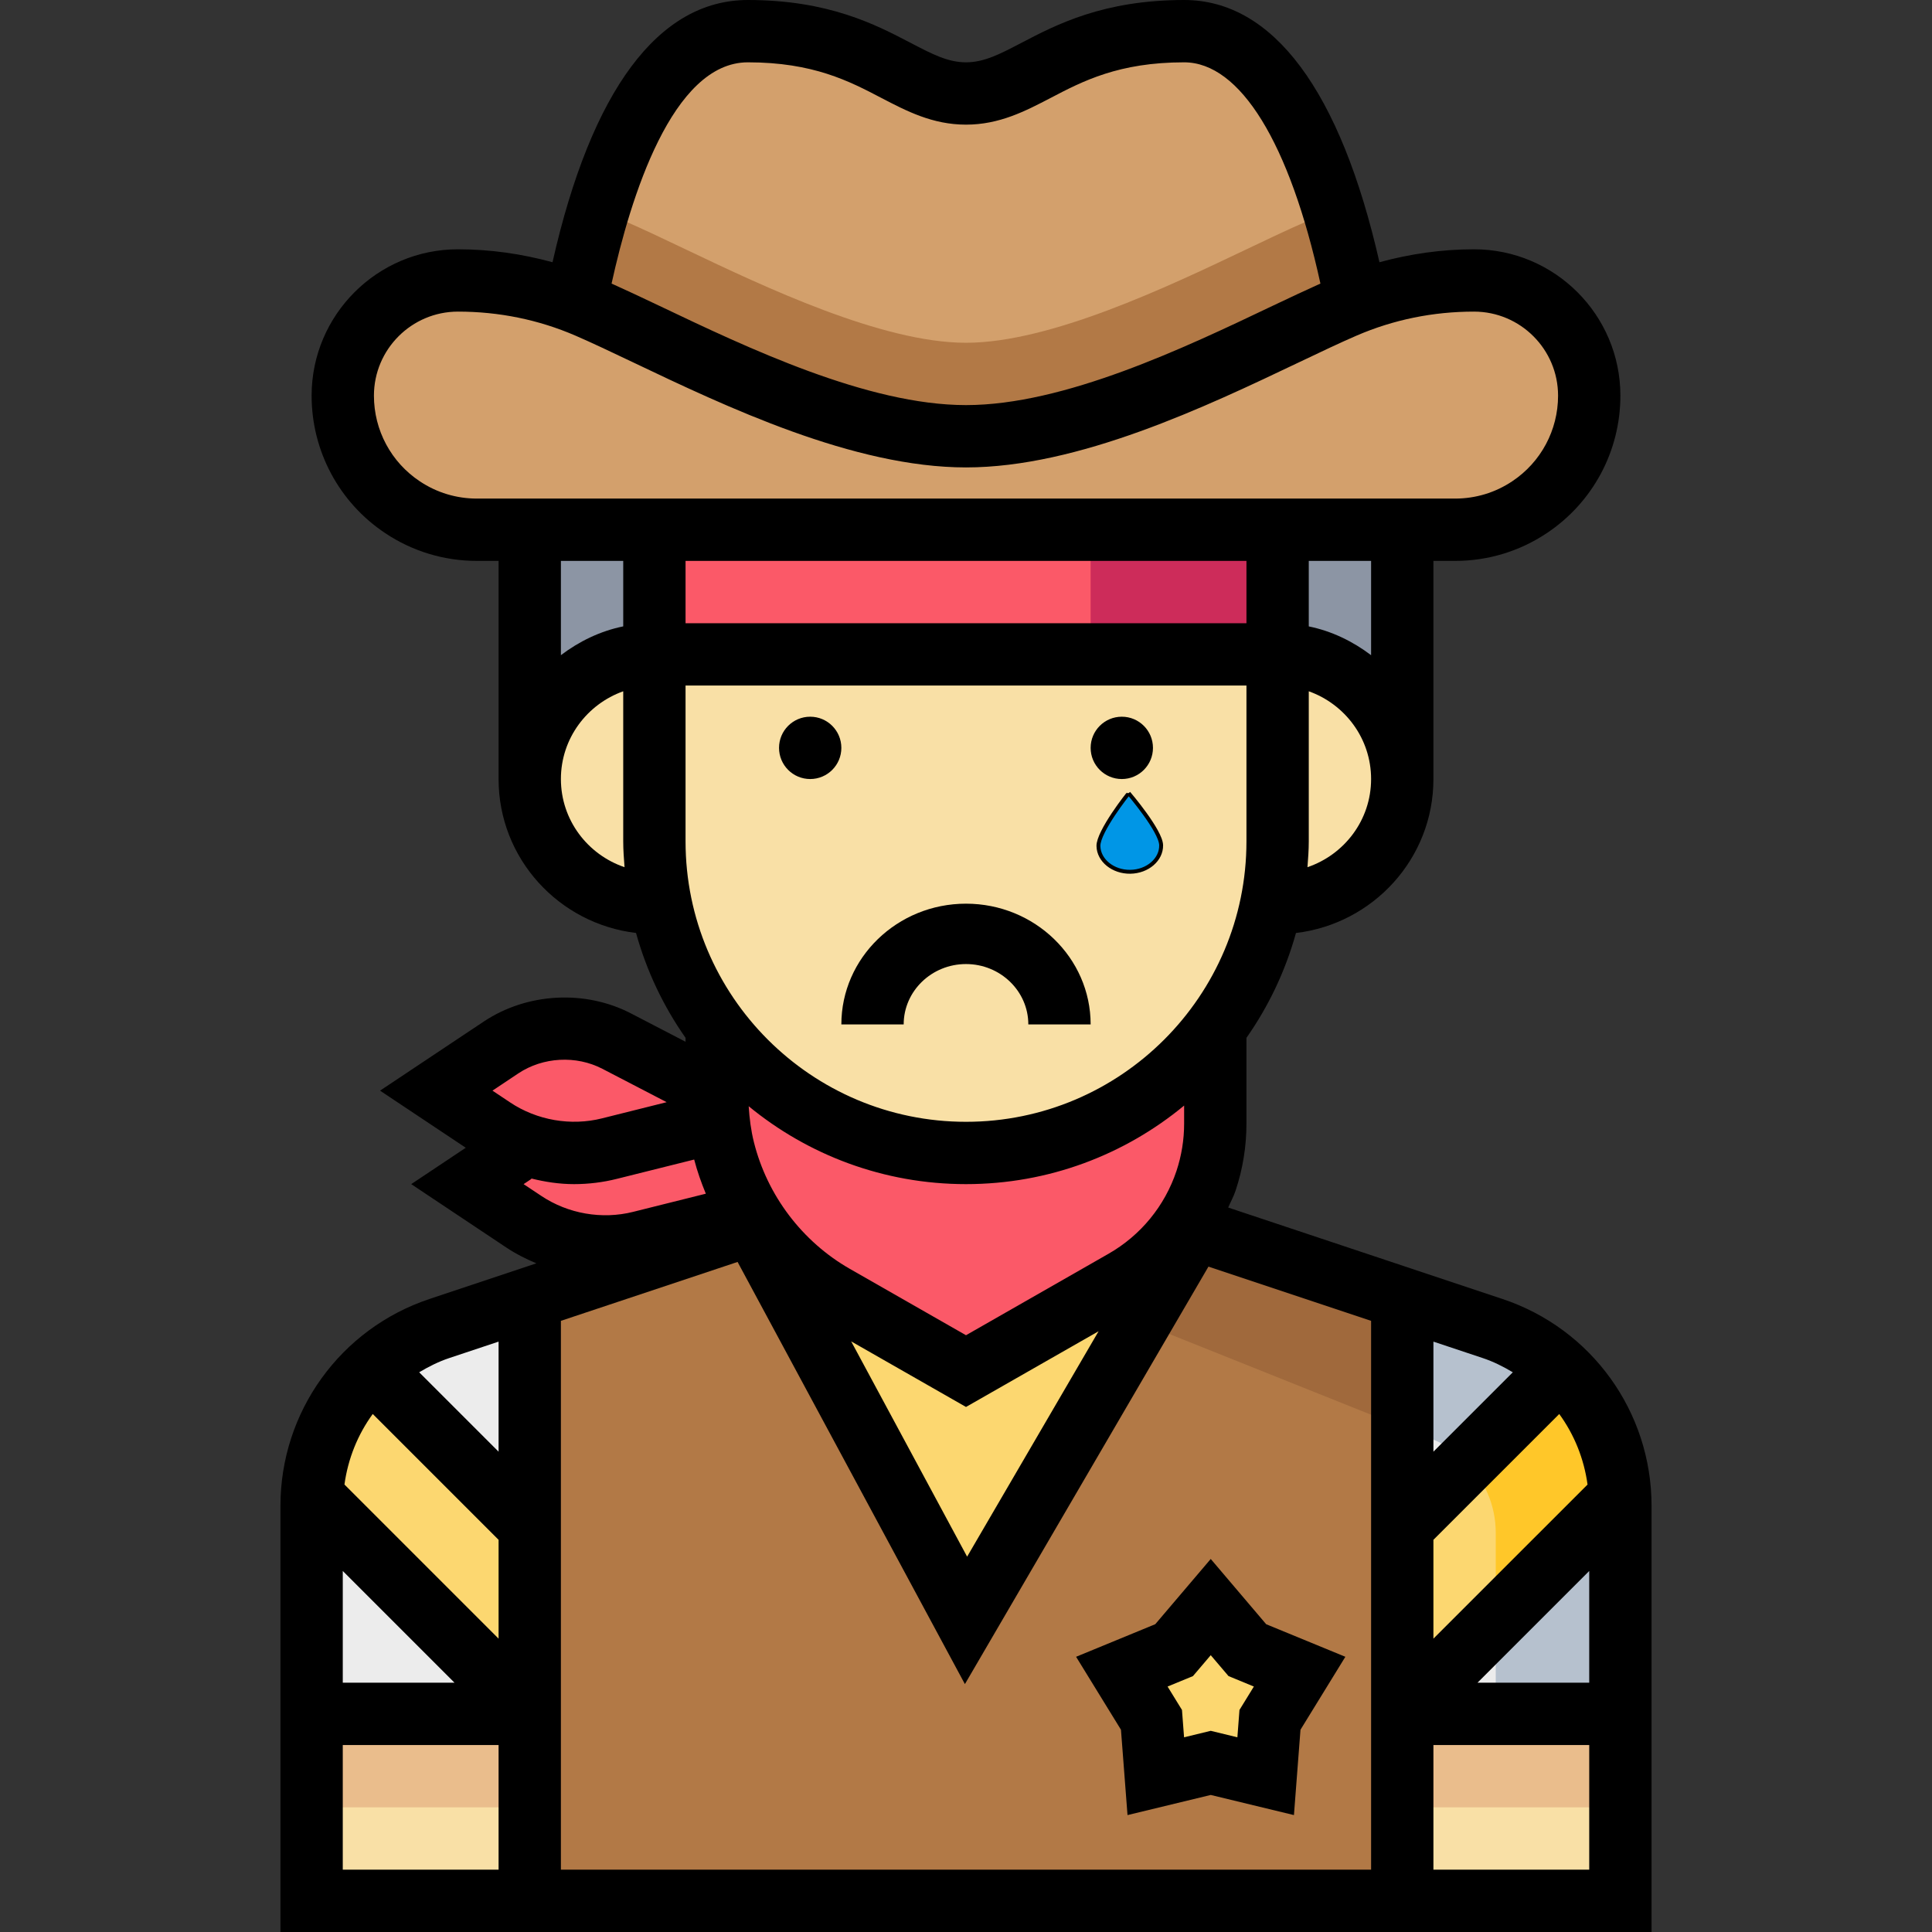 <?xml version="1.0" encoding="iso-8859-1"?>
<!-- Generator: Adobe Illustrator 19.0.0, SVG Export Plug-In . SVG Version: 6.00 Build 0)  -->
<svg version="1.1" id="Capa_1" xmlns="http://www.w3.org/2000/svg" xmlns:xlink="http://www.w3.org/1999/xlink" x="0px" y="0px"
	 viewBox="0 0 496 496" style="enable-background:new 0 0 496 496;" xml:space="preserve">

<rect x="0" y="0" width="496" height="496" fill="#333333" stroke="none"/>

<rect x="80" y="440" style="fill:#F9E0A6;" width="336" height="48"/>
<rect x="80" y="440" style="fill:#EABD8C;" width="336" height="24"/>
<path style="fill:#ECECEC;" d="M416,386.6c0-20.664-13.224-39-32.824-45.536L304,314.664H192l-79.176,26.392
	C93.224,347.592,80,365.936,80,386.6V440h56v48h224v-48h56V386.6z"/>
<path style="fill:#B6C1CE;" d="M383.176,341.056L304,314.664h-35.552L264,328l103.768,41.504c9.8,3.92,16.232,13.424,16.232,23.984
	V440h32v-53.4C416,365.936,402.776,347.592,383.176,341.056z"/>
<path style="fill:#FCD770;" d="M95.12,351.768c0.304,0.088,0.568,0.144,0.88,0.232l40,40v48l-55.808-55.808
	C80.824,371.616,86.288,360.104,95.12,351.768z"/>
<rect x="136" y="136" style="fill:#8C95A4;" width="224" height="64"/>
<rect x="192" y="304" style="fill:#FCD770;" width="112" height="128"/>
<g>
	<path style="fill:#FB5968;" d="M184,264v16.616c0,4.904,0.6,9.792,1.792,14.552c3.968,15.864,14.24,29.424,28.432,37.536L248,352
		l40.584-23.192c9.928-5.672,17.416-14.808,21.032-25.656c1.576-4.736,2.384-9.696,2.384-14.696V264H184z"/>
	<path style="fill:#FB5968;" d="M147.376,296c3.072,0,6.128-0.376,9.112-1.12L184,288v-7.384l-25.664-13.32
		c-4.16-2.168-8.784-3.296-13.48-3.296c-5.776,0-11.424,1.712-16.232,4.912L112,280l14.536,9.688
		C132.704,293.808,139.96,296,147.376,296z"/>
	<path style="fill:#FB5968;" d="M132,296l-12,8l14.536,9.688c6.168,4.12,13.424,6.312,20.84,6.312c3.072,0,6.128-0.376,9.112-1.12
		L192,312v-24L132,296z"/>
</g>
<path style="fill:#F9E0A6;" d="M168,136v80c0,44.184,35.816,80,80,80s80-35.816,80-80v-80H168z"/>
<rect x="168" y="136" style="fill:#FB5968;" width="160" height="32"/>
<rect x="280" y="136" style="fill:#CD2C5A;" width="48" height="32"/>
<polygon style="fill:#B27946;" points="360,488 360,336 304,320 248,416 192,312 136,336 136,488 "/>
<polygon style="fill:#A0693C;" points="292.648,339.456 360,366.4 360,336 304,320 "/>
<path style="fill:#F9E0A6;" d="M168,168c-17.672,0-32,14.328-32,32s14.328,32,32,32h160c17.672,0,32-14.328,32-32s-14.328-32-32-32
	H168z"/>
<path xmlns="http://www.w3.org/2000/svg" stroke="null" id="svg_44" fill="#0096E6" d="m290.181,223.81l0,0c-4.426,0.062 -8.11,-2.913 -8.18,-6.606l0,0c-0.075,-3.693 7.725,-13.593 7.784,-13.541l0,0c0,0 8.239,9.628 8.314,13.321l0,0c0.071,3.693 -3.491,6.764 -7.917,6.826z"/>
<path style="fill:#D3A06C;" d="M304,8c-32,0-40,16-56,16S224,8,192,8c-26.944,0-39.368,43.568-44.608,72L144,128h208l-4.984-56
	C341.016,44.08,328.52,8,304,8z"/>
<path style="fill:#B27946;" d="M319.76,64.12C299.8,73.624,269.624,88,248,88s-51.8-14.376-71.76-23.88
	c-5.944-2.832-11.304-5.384-15.84-7.344c-2.248-0.968-4.552-1.736-6.848-2.544c-2.696,8.92-4.72,17.92-6.16,25.768L144,128h208
	l-4.984-56c-1.224-5.712-2.744-11.76-4.56-17.768c-2.296,0.808-4.608,1.576-6.856,2.552C331.064,58.736,325.704,61.28,319.76,64.12z
	"/>
<path style="fill:#D3A06C;" d="M122.424,136c-6.792,0-13.44-2.008-19.096-5.784l0,0C93.752,123.832,88,113.088,88,101.576l0,0
	C88,85.24,101.24,72,117.576,72l0,0c11.456,0,22.792,2.272,33.312,6.816C172.664,88.208,214.28,112,248,112
	s75.336-23.792,97.112-33.184C355.632,74.272,366.96,72,378.424,72l0,0C394.76,72,408,85.24,408,101.576l0,0
	c0,11.512-5.752,22.256-15.328,28.64l0,0c-5.656,3.776-12.296,5.784-19.096,5.784H122.424z"/>
<path style="fill:#FCD770;" d="M400.88,351.768c-0.304,0.088-0.568,0.144-0.88,0.232l-40,40v48l55.808-55.808
	C415.176,371.616,409.712,360.104,400.88,351.768z"/>
<path style="fill:#FFC729;" d="M415.808,384.192c-0.632-12.576-6.096-24.088-14.928-32.424c-0.304,0.088-0.568,0.144-0.88,0.232
	l-23.432,23.432c4.648,4.736,7.432,11.152,7.432,18.056V416L415.808,384.192z"/>
<polygon style="fill:#FCD770;" points="310.824,412.584 320.232,423.64 333.648,429.168 326.04,441.528 324.936,456
	310.824,452.584 296.72,456 295.608,441.528 288,429.168 301.424,423.64 "/>
<path d="M385.712,333.48l-70.4-23.472c0.624-1.448,1.392-2.816,1.896-4.328c1.856-5.56,2.792-11.36,2.792-17.216V266.44
	c5.68-8.08,10-17.16,12.712-26.912C352.528,237.16,368,220.44,368,200v-56h5.576c8.408,0,16.544-2.464,23.528-7.128
	C408.936,128.992,416,115.8,416,101.576C416,80.856,399.144,64,378.424,64c-8.328,0-16.432,1.184-24.28,3.32
	C344.144,23.296,326.848,0,304,0c-20.712,0-32.824,6.328-41.664,10.944C256.72,13.88,252.664,16,248,16s-8.72-2.12-14.336-5.056
	C224.824,6.328,212.712,0,192,0c-22.976,0-40.2,23.248-50.152,67.32C134,65.184,125.896,64,117.576,64
	C96.856,64,80,80.856,80,101.576c0,14.216,7.064,27.416,18.888,35.296c6.984,4.664,15.128,7.128,23.536,7.128H128v56
	c0,20.44,15.472,37.16,35.288,39.52c2.712,9.76,7.032,18.832,12.712,26.92v1.008l-13.976-7.256
	c-11.808-6.144-26.728-5.328-37.832,2.072L97.568,280l22.008,14.664l-14,9.336l24.512,16.344c2.408,1.608,4.984,2.88,7.616,3.992
	l-27.424,9.144C87.392,341.104,72,362.456,72,386.592V496h352V386.592C424,362.456,408.608,341.104,385.712,333.48z M88,403.312
	L116.688,432H88V403.312z M128,395.312v25.376L88.432,381.12c0.912-6.648,3.424-12.848,7.264-18.112L128,395.312z M144,339.096
	l45.36-15.12l58.36,108.384l62.528-107.184L352,339.096V480H144V339.096z M302.032,300.624c-3,8.984-9.184,16.528-17.416,21.24
	L248,342.792l-29.808-17.032c-12.24-7-21.224-18.856-24.64-32.528c-0.76-3.032-1.144-6.128-1.344-9.232
	C207.4,296.488,226.84,304,248,304c21.256,0,40.776-7.576,56-20.168v4.632C304,292.6,303.336,296.696,302.032,300.624z
	 M282.04,341.768l-33.752,57.872l-29.768-55.272l29.48,16.84L282.04,341.768z M400.304,363.016
	c3.84,5.264,6.352,11.464,7.264,18.112L368,420.688v-25.376L400.304,363.016z M408,403.312V432h-28.688L408,403.312z
	 M388.384,352.304L368,372.688v-28.256l12.648,4.216C383.416,349.568,385.952,350.856,388.384,352.304z M248,288
	c-39.704,0-72-32.296-72-72v-40h144v40C320,255.704,287.704,288,248,288z M320,144v16H176v-16H320z M335.664,222.632
	c0.168-2.2,0.336-4.392,0.336-6.632v-38.528c9.288,3.312,16,12.112,16,22.528C352,210.536,345.128,219.416,335.664,222.632z
	 M352,168.208c-4.672-3.536-10.056-6.184-16-7.392V144h16V168.208z M192,16c16.784,0,26.064,4.848,34.256,9.136
	C232.728,28.504,239.408,32,248,32c8.592,0,15.272-3.496,21.744-6.864C277.936,20.848,287.216,16,304,16
	c14.376,0,27.104,20.704,34.992,56.8c-3.728,1.68-7.792,3.584-12.352,5.752C304.104,89.296,273.24,104,248,104
	s-56.104-14.704-78.64-25.448c-4.56-2.168-8.624-4.08-12.352-5.752C161.832,50.84,172.568,16,192,16z M107.768,123.56
	C100.4,118.656,96,110.44,96,101.576C96,89.68,105.68,80,117.576,80c10.528,0,20.672,2.072,30.144,6.16
	c4.224,1.832,9.216,4.2,14.76,6.84c23.912,11.4,56.664,27,85.52,27s61.608-15.6,85.52-27c5.536-2.64,10.528-5.016,14.76-6.84
	c9.472-4.088,19.608-6.16,30.144-6.16C390.32,80,400,89.68,400,101.576c0,8.856-4.4,17.08-11.768,21.984
	c-4.352,2.912-9.416,4.44-14.656,4.44H122.424C117.184,128,112.12,126.472,107.768,123.56z M160,144v16.808
	c-5.944,1.216-11.328,3.856-16,7.392V144H160z M144,200c0-10.416,6.712-19.216,16-22.528V216c0,2.24,0.168,4.432,0.336,6.632
	C150.872,219.416,144,210.536,144,200z M133.072,275.568c6.328-4.216,14.848-4.672,21.576-1.176l16.504,8.568l-16.624,4.16
	c-7.96,2-16.672,0.496-23.552-4.088L126.432,280L133.072,275.568z M136.36,302.544c3.584,0.896,7.264,1.456,11.016,1.456
	c3.744,0,7.464-0.464,11.048-1.368l19.792-4.944c0.784,3.008,1.816,5.92,2.992,8.768l-18.672,4.664
	c-7.96,2-16.68,0.504-23.552-4.088l-4.56-3.032l2.016-1.344L136.36,302.544z M115.352,348.648L128,344.432v28.256l-20.384-20.384
	C110.048,350.856,112.584,349.568,115.352,348.648z M88,448h40v32H88V448z M368,480v-32h40v32H368z"/>
<circle cx="288" cy="192" r="8"/>
<circle cx="208" cy="192" r="8"/>
<path xmlns="http://www.w3.org/2000/svg" d="m248,247.5c-8.824,0 -16,6.952 -16,15.5l-16,0c0,-17.096 14.352,-31 32,-31s32,13.903 32,31l-16,0c0,-8.548 -7.176,-15.5 -16,-15.5z"/>
<path d="M325.064,416.984l-14.232-16.752l-14.24,16.744l-20.328,8.368l11.52,18.728l1.68,21.912l21.368-5.168l21.36,5.168
	l1.68-21.912l11.52-18.728L325.064,416.984z M318.208,438.992l-0.536,7.024l-6.84-1.664l-6.848,1.664l-0.536-7.024l-3.696-6.008
	l6.512-2.68l4.568-5.368l4.56,5.36l6.512,2.688L318.208,438.992z"/>
<g>
</g>
<g>
</g>
<g>
</g>
<g>
</g>
<g>
</g>
<g>
</g>
<g>
</g>
<g>
</g>
<g>
</g>
<g>
</g>
<g>
</g>
<g>
</g>
<g>
</g>
<g>
</g>
<g>
</g>
</svg>
